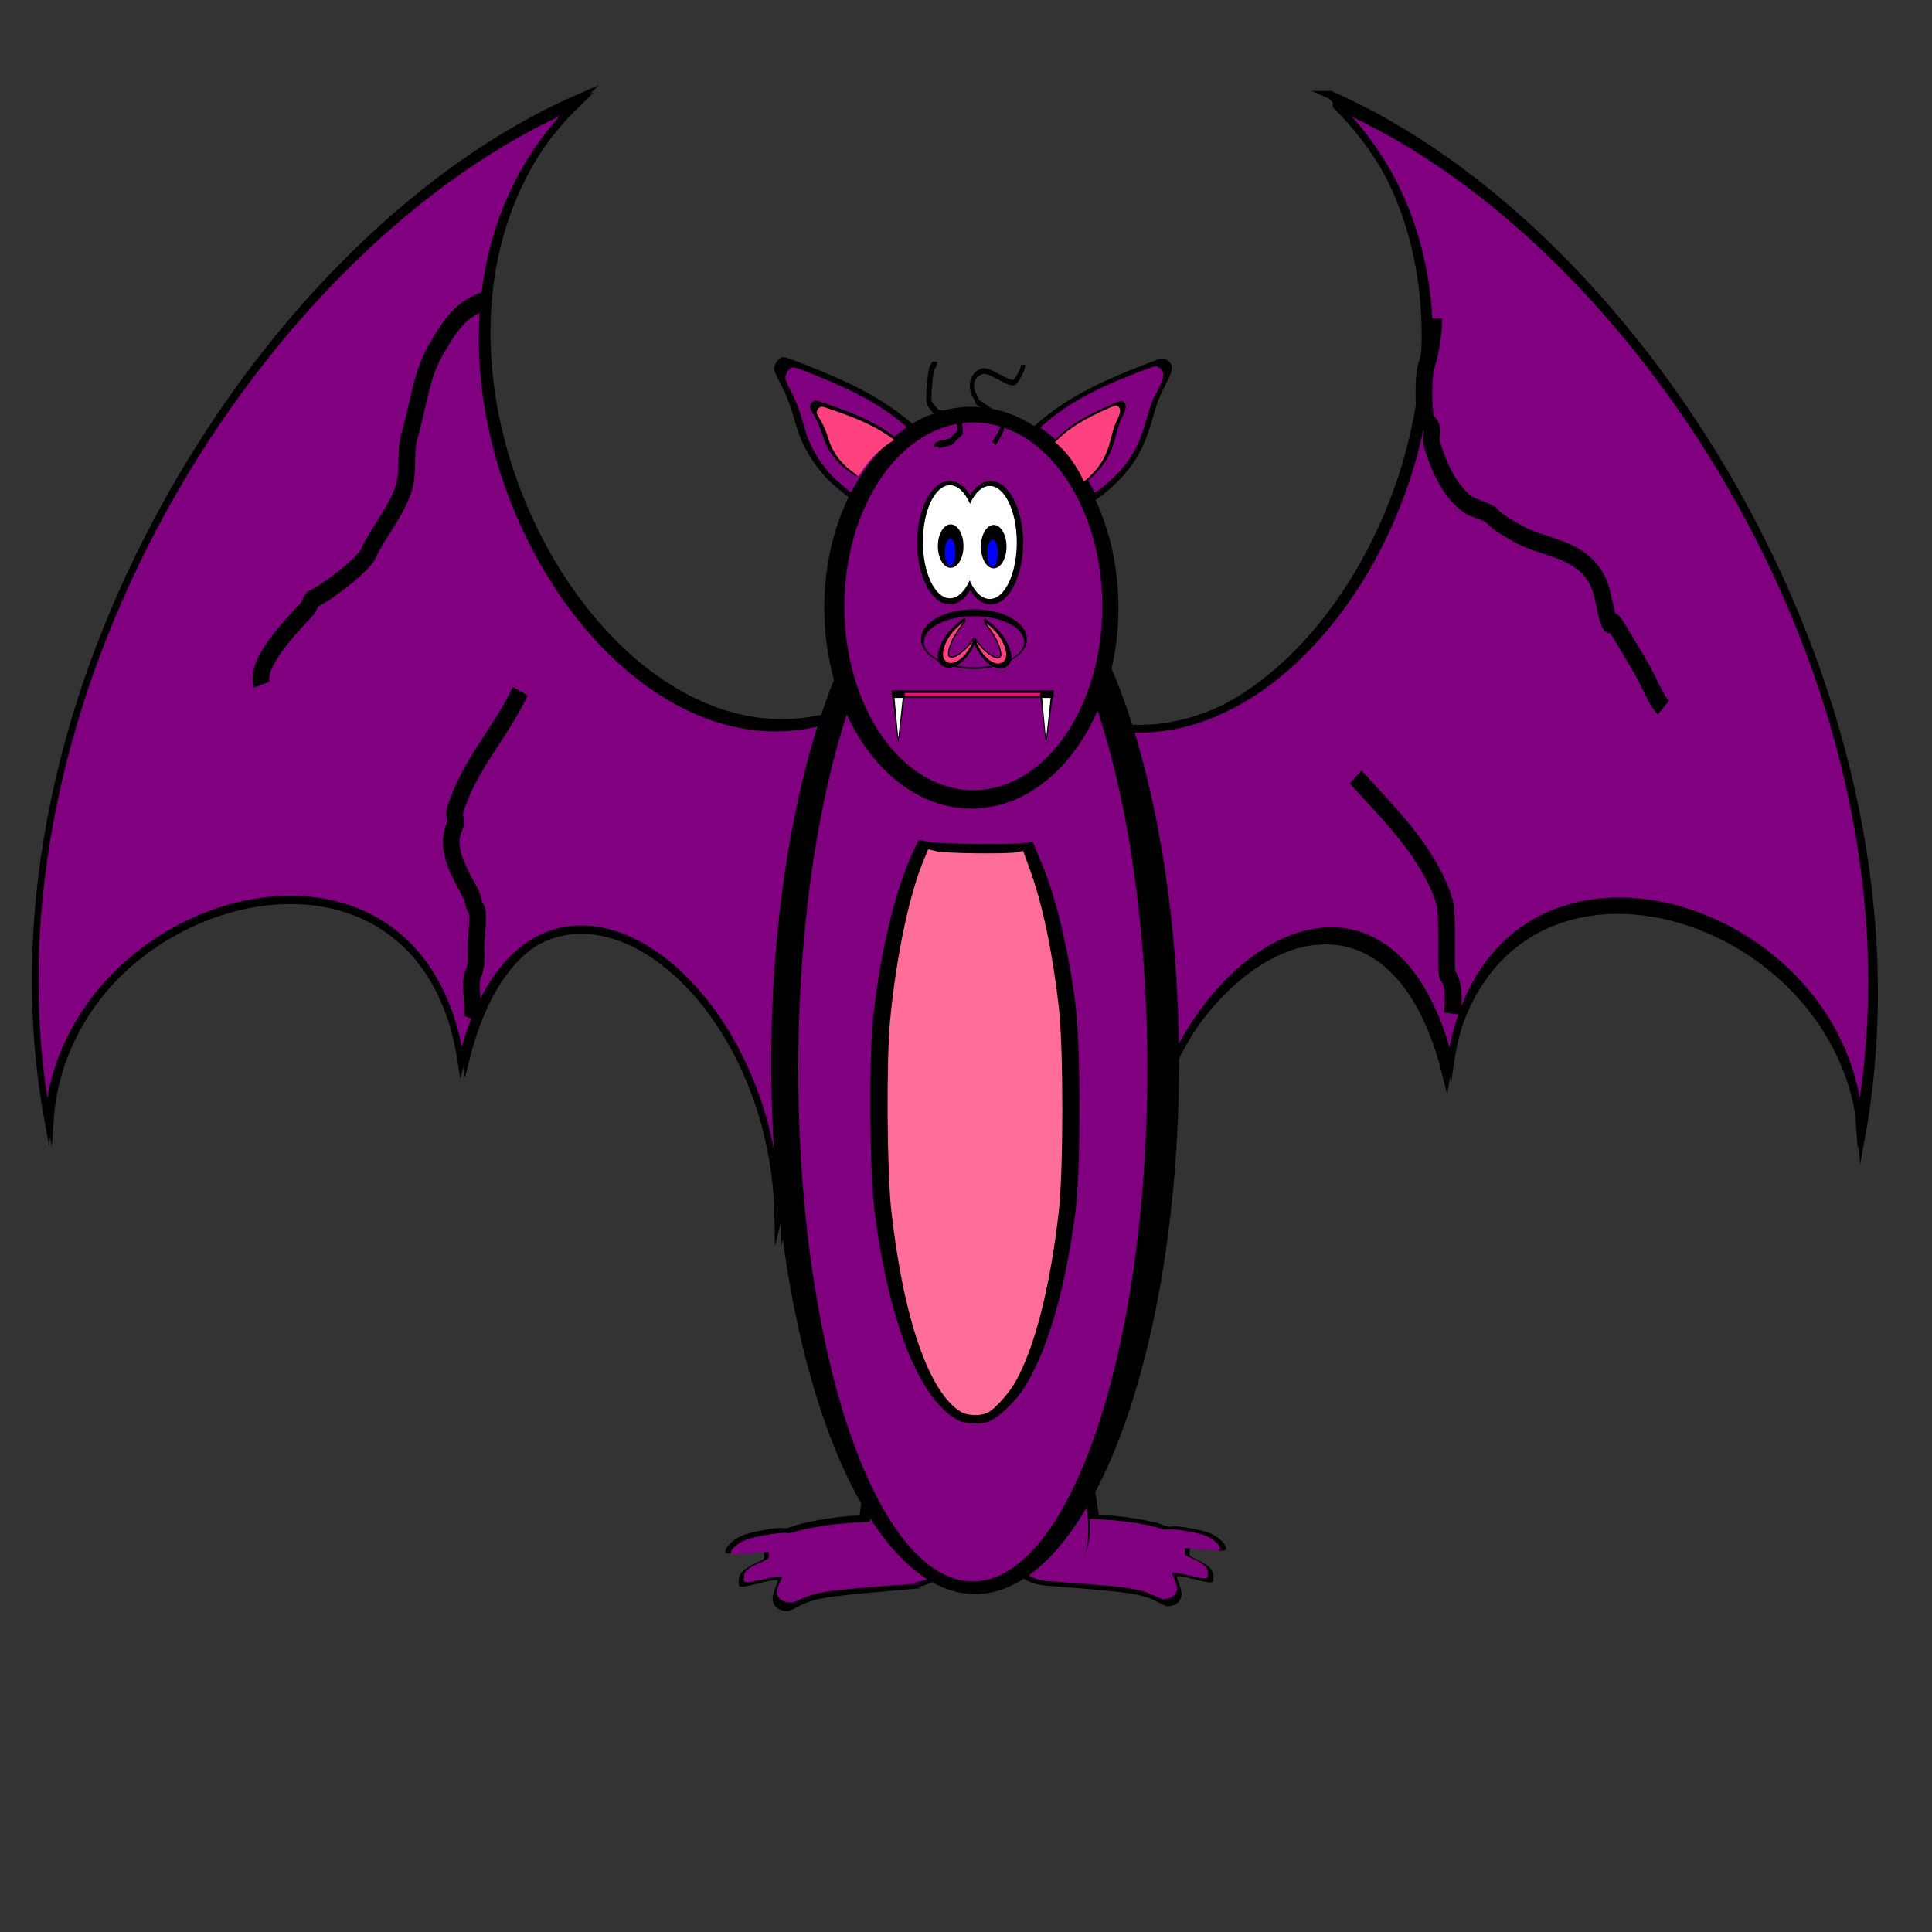 <?xml version="1.0" encoding="UTF-8" standalone="no"?>
<!-- Created with Inkscape (http://www.inkscape.org/) -->

<svg
   width="32mm"
   height="32mm"
   viewBox="0 0 32 32"
   version="1.1"
   id="svg5"
   xml:space="preserve"
   inkscape:version="1.2.2 (b0a8486541, 2022-12-01)"
   sodipodi:docname="Bat.svg"
   xmlns:inkscape="http://www.inkscape.org/namespaces/inkscape"
   xmlns:sodipodi="http://sodipodi.sourceforge.net/DTD/sodipodi-0.dtd"
   xmlns="http://www.w3.org/2000/svg"
   xmlns:svg="http://www.w3.org/2000/svg"><rect x="0" y="0" width="32" height="32" fill="#333333" stroke="none"/><sodipodi:namedview
     id="namedview7"
     pagecolor="#ffffff"
     bordercolor="#000000"
     borderopacity="0.25"
     inkscape:showpageshadow="2"
     inkscape:pageopacity="0.0"
     inkscape:pagecheckerboard="0"
     inkscape:deskcolor="#d1d1d1"
     inkscape:document-units="mm"
     showgrid="false"
     inkscape:zoom="8.516629"
     inkscape:cx="63.287951"
     inkscape:cy="55.303572"
     inkscape:window-width="1920"
     inkscape:window-height="1024"
     inkscape:window-x="0"
     inkscape:window-y="29"
     inkscape:window-maximized="1"
     inkscape:current-layer="layer9" /><defs
     id="defs2" /><g
     inkscape:groupmode="layer"
     id="layer9"
     inkscape:label="Wings"
     transform="matrix(1.045,0,0,1.151,-0.72,-1.689)"><g
       inkscape:groupmode="layer"
       id="layer2"
       inkscape:label="RightWing"><path
         style="fill:#000000;stroke:#000000;stroke-width:0.114;stroke-miterlimit:10"
         d="m 21.779,2.834 c 4.947,1.964 9.656,8.757 8.417,14.981 -0.271,-3.353 -5.942,-4.85 -6.582,-0.865 -1.045,-3.867 -5.002,-1.399 -5.046,2.328 -0.782,-2.952 -2.956,-3.428 -3.998,-0.235 0.752,-2.504 1.267,-5.203 2.492,-7.43 4.082,2.214 8.641,-5.228 4.718,-8.779 z"
         id="path1134" /><path
         style="fill:#800080;stroke:#000000;stroke-width:0.112;stroke-miterlimit:10"
         d="m 21.869,2.985 c 4.873,1.918 9.511,8.552 8.29,14.631 -0.267,-3.274 -5.853,-4.736 -6.483,-0.844 -1.03,-3.776 -4.927,-1.366 -4.97,2.274 -0.77,-2.883 -2.912,-3.347 -3.938,-0.23 0.741,-2.446 1.248,-5.081 2.454,-7.256 4.021,2.163 8.511,-5.105 4.647,-8.574 z"
         id="path1298" /><path
         style="fill:none;stroke:#000000;stroke-width:0.265px;stroke-linecap:butt;stroke-linejoin:miter;stroke-opacity:1"
         d="m 23.708,16.054 c 0.027,-0.208 0.029,-0.439 -0.075,-0.55 -0.033,-0.036 0.007,-0.894 -0.042,-1.043 -0.244,-0.734 -0.952,-1.344 -1.415,-1.812"
         id="path1310" /><path
         style="fill:none;stroke:#000000;stroke-width:0.265px;stroke-linecap:butt;stroke-linejoin:miter;stroke-opacity:1"
         d="m 23.414,6.051 c -0.003,0.234 -0.046,0.475 -0.122,0.7 -0.047,0.141 -0.044,0.613 0,0.744 0.017,0.05 0.071,0.082 0.088,0.132 0.022,0.066 -0.022,0.153 0,0.219 0.105,0.312 0.269,0.677 0.571,0.878 0.103,0.069 0.314,0.096 0.393,0.175 0.089,0.089 0.291,0.193 0.432,0.262 0.345,0.172 0.802,0.187 1.098,0.483 0.233,0.233 0.213,0.467 0.307,0.745 0.046,0.136 0.029,-0.015 0.087,0.043 0.038,0.038 0.431,0.646 0.438,0.657 0.106,0.159 0.225,0.452 0.348,0.562"
         id="path1318" /></g><g
       inkscape:label="LeftWing"
       inkscape:groupmode="layer"
       id="layer1"><path
         style="fill:#000000;stroke:#000000;stroke-width:0.113;stroke-miterlimit:10"
         d="M 9.907,2.86 C 4.957,4.788 0.245,11.454 1.485,17.563 1.756,14.272 7.431,12.803 8.071,16.714 9.117,12.919 13.076,15.341 13.12,19 13.903,16.102 16.078,15.636 17.12,18.769 16.367,16.31 15.852,13.662 14.627,11.476 10.543,13.649 5.981,6.345 9.907,2.86 Z"
         id="path1121" /><path
         style="fill:#800080;stroke:#000000;stroke-width:3;stroke-miterlimit:10"
         d="M 246.515,4.307 C 105.848,52.252 -28.038,218.043 7.208,369.967 14.906,288.131 176.155,251.597 194.345,348.861 224.066,254.479 336.579,314.712 337.827,405.695 360.065,333.633 421.875,322.033 451.5,399.949 430.106,338.819 415.476,272.953 380.653,218.589 264.586,272.637 134.958,90.992 246.515,4.307 Z"
         id="path1300"
         transform="matrix(0.035,0,0,0.04,1.195,2.795)" /><path
         style="fill:none;stroke:#000000;stroke-width:0.265px;stroke-linecap:butt;stroke-linejoin:miter;stroke-opacity:1"
         d="m 8.166,16.132 c 0.059,-0.153 -0.057,-0.493 0.025,-0.656 0.064,-0.127 0.043,-0.266 0.043,-0.42 0,-0.098 0.06,-0.457 0,-0.517 -0.051,-0.051 -0.027,-0.102 -0.07,-0.183 -0.16,-0.297 -0.444,-0.65 -0.264,-1.008 0.028,-0.055 -0.02,-0.153 0,-0.212 0.222,-0.662 0.724,-1.12 1.035,-1.722"
         id="path1322" /><path
         style="fill:none;stroke:#000000;stroke-width:0.265px;stroke-linecap:butt;stroke-linejoin:miter;stroke-opacity:1"
         d="M 8.41,5.783 C 8.001,5.913 7.857,6.104 7.619,6.467 7.354,6.871 7.328,7.29 7.18,7.735 7.106,7.959 7.168,8.254 7.093,8.48 6.977,8.826 6.684,9.121 6.526,9.436 6.44,9.609 5.811,10.029 5.66,10.082 c -0.052,0.018 -0.059,0.103 -0.088,0.132 -0.229,0.229 -0.849,0.787 -0.734,1.106"
         id="path1324" /></g></g><g
     inkscape:groupmode="layer"
     id="layer7"
     inkscape:label="Legs"
     transform="matrix(0.842,0,0,2.002,1.68,-33.879)"><path
       style="fill:#000000;fill-opacity:1;stroke-width:0.007;stroke-dasharray:none"
       d="m 15.509,30.045 c -0.279,-0.033 -0.493,-0.122 -0.583,-0.243 -0.092,-0.124 -0.045,-0.348 0.151,-0.72 0.45,-0.854 0.546,-1.246 0.525,-2.133 l -0.014,-0.59 0.238,0.132 c 0.245,0.136 0.532,0.264 0.75,0.336 l 0.124,0.041 2.8e-5,0.312 c 1.6e-5,0.193 0.02,0.378 0.051,0.483 0.08,0.266 0.139,0.644 0.183,1.161 0.058,0.683 -0.007,0.902 -0.32,1.075 -0.21,0.116 -0.408,0.158 -0.741,0.156 -0.155,-7.85e-4 -0.318,-0.006 -0.364,-0.011 z"
       id="path2455" /><path
       style="fill:#000000;fill-opacity:1;stroke-width:0.007;stroke-dasharray:none"
       d="m 19.02,30.029 c 0.279,-0.033 0.493,-0.122 0.583,-0.243 0.092,-0.124 0.045,-0.348 -0.151,-0.72 -0.45,-0.854 -0.546,-1.246 -0.525,-2.133 l 0.014,-0.59 -0.238,0.132 c -0.245,0.136 -0.532,0.264 -0.75,0.336 l -0.124,0.041 -2.8e-5,0.312 c -1.6e-5,0.193 -0.02,0.378 -0.051,0.483 -0.08,0.266 -0.139,0.644 -0.183,1.161 -0.058,0.683 0.007,0.902 0.32,1.075 0.21,0.116 0.408,0.158 0.741,0.156 0.155,-7.85e-4 0.318,-0.006 0.364,-0.011 z"
       id="path2463" /><path
       style="fill:#000000;fill-opacity:1;stroke-width:0;stroke-dasharray:none"
       d="m 13.383,30.245 c -0.1,-0.01 -0.174,-0.049 -0.181,-0.092 -0.002,-0.017 0.021,-0.057 0.051,-0.09 0.031,-0.032 0.055,-0.062 0.055,-0.066 -0.002,-0.011 -0.162,-3.55e-4 -0.391,0.026 -0.117,0.014 -0.25,0.025 -0.295,0.026 -0.081,10e-4 -0.083,1.67e-4 -0.086,-0.044 -0.004,-0.06 0.089,-0.102 0.33,-0.149 0.176,-0.034 0.177,-0.035 0.172,-0.07 l -0.006,-0.036 -0.373,0.015 c -0.352,0.014 -0.374,0.014 -0.384,-0.003 -0.018,-0.032 0.146,-0.102 0.31,-0.132 0.176,-0.033 0.698,-0.074 0.82,-0.065 0.059,0.004 0.11,3.57e-4 0.21,-0.017 0.191,-0.032 0.755,-0.073 1.149,-0.084 l 0.334,-0.009 -0.002,0.1 c -0.005,0.272 0.279,0.43 0.882,0.492 l 0.148,0.015 -0.629,0.023 c -1.293,0.047 -1.495,0.062 -1.828,0.137 -0.152,0.034 -0.17,0.035 -0.287,0.023 z"
       id="path2527" /><path
       style="fill:#000000;fill-opacity:1;stroke-width:0;stroke-dasharray:none"
       d="m 21.078,30.204 c 0.094,-0.01 0.164,-0.047 0.17,-0.089 0.002,-0.016 -0.019,-0.055 -0.047,-0.086 -0.028,-0.031 -0.051,-0.059 -0.051,-0.063 0.002,-0.011 0.152,-8.35e-4 0.366,0.024 0.109,0.013 0.234,0.024 0.277,0.024 0.076,7.54e-4 0.078,-9.3e-5 0.081,-0.043 0.004,-0.057 -0.082,-0.097 -0.307,-0.142 -0.165,-0.033 -0.166,-0.033 -0.16,-0.067 l 0.006,-0.034 0.35,0.014 c 0.33,0.013 0.351,0.013 0.36,-0.004 0.017,-0.031 -0.136,-0.097 -0.29,-0.126 -0.164,-0.031 -0.654,-0.069 -0.768,-0.06 -0.055,0.004 -0.103,6.76e-4 -0.197,-0.015 -0.178,-0.03 -0.707,-0.068 -1.077,-0.077 l -0.313,-0.008 7.59e-4,0.096 c 0.002,0.261 -0.266,0.414 -0.833,0.475 l -0.139,0.015 0.59,0.02 c 1.212,0.041 1.401,0.055 1.714,0.125 0.142,0.032 0.159,0.033 0.269,0.021 z"
       id="path2533" /><path
       style="fill:#800080;fill-opacity:1;stroke-width:0;stroke-dasharray:none"
       d="m 13.461,30.175 c -0.097,-0.009 -0.169,-0.041 -0.175,-0.077 -0.002,-0.014 0.02,-0.048 0.05,-0.075 0.03,-0.027 0.054,-0.052 0.053,-0.055 -0.002,-0.009 -0.157,-2.99e-4 -0.38,0.022 -0.113,0.011 -0.243,0.021 -0.287,0.022 -0.079,8.76e-4 -0.081,1.41e-4 -0.083,-0.037 -0.004,-0.05 0.086,-0.085 0.32,-0.125 0.171,-0.029 0.172,-0.029 0.167,-0.059 l -0.005,-0.03 -0.363,0.013 c -0.342,0.012 -0.363,0.012 -0.373,-0.003 -0.018,-0.027 0.141,-0.085 0.301,-0.111 0.171,-0.027 0.678,-0.062 0.796,-0.055 0.057,0.004 0.106,3e-4 0.204,-0.014 0.185,-0.027 0.733,-0.062 1.116,-0.071 l 0.325,-0.008 -0.002,0.084 c -0.005,0.229 0.271,0.361 0.857,0.413 l 0.144,0.013 -0.611,0.019 c -1.256,0.04 -1.452,0.052 -1.776,0.115 -0.147,0.028 -0.165,0.03 -0.278,0.019 z"
       id="path2535" /><path
       style="fill:#800080;fill-opacity:1;stroke-width:0;stroke-dasharray:none"
       d="m 20.994,30.146 c 0.091,-0.009 0.159,-0.041 0.165,-0.078 0.002,-0.014 -0.018,-0.048 -0.046,-0.075 -0.027,-0.027 -0.05,-0.052 -0.049,-0.055 0.002,-0.009 0.147,-7.3e-4 0.354,0.021 0.106,0.011 0.226,0.021 0.268,0.021 0.074,6.59e-4 0.075,-8.1e-5 0.078,-0.038 0.004,-0.05 -0.08,-0.085 -0.297,-0.124 -0.159,-0.028 -0.16,-0.029 -0.155,-0.058 l 0.005,-0.03 0.338,0.012 c 0.319,0.011 0.339,0.011 0.348,-0.004 0.017,-0.027 -0.131,-0.085 -0.28,-0.11 -0.159,-0.027 -0.632,-0.06 -0.743,-0.052 -0.053,0.004 -0.099,5.91e-4 -0.191,-0.013 -0.173,-0.026 -0.684,-0.059 -1.042,-0.068 l -0.303,-0.007 7.34e-4,0.084 c 0.002,0.228 -0.257,0.362 -0.806,0.415 l -0.134,0.013 0.57,0.018 c 1.172,0.036 1.356,0.048 1.657,0.11 0.137,0.028 0.154,0.029 0.26,0.019 z"
       id="path2537" /><path
       style="fill:#800080;fill-opacity:1;stroke-width:0.006;stroke-dasharray:none"
       d="m 15.628,30.003 c -0.23,-0.033 -0.406,-0.122 -0.48,-0.244 -0.076,-0.124 -0.037,-0.349 0.124,-0.724 0.37,-0.859 0.449,-1.253 0.432,-2.145 l -0.012,-0.593 0.196,0.132 c 0.202,0.136 0.438,0.266 0.617,0.338 l 0.102,0.041 2.2e-5,0.314 c 1.4e-5,0.194 0.016,0.38 0.042,0.486 0.066,0.268 0.115,0.647 0.151,1.167 0.048,0.687 -0.006,0.907 -0.264,1.081 -0.173,0.117 -0.336,0.159 -0.61,0.157 -0.127,-7.9e-4 -0.262,-0.006 -0.299,-0.011 z"
       id="path2746" /><path
       style="fill:#800080;fill-opacity:1;stroke-width:0.006;stroke-dasharray:none"
       d="m 18.904,29.987 c 0.226,-0.033 0.399,-0.123 0.471,-0.245 0.074,-0.125 0.036,-0.35 -0.122,-0.726 -0.364,-0.861 -0.441,-1.256 -0.424,-2.15 l 0.011,-0.595 -0.192,0.133 c -0.198,0.137 -0.43,0.266 -0.606,0.339 l -0.1,0.041 -2.3e-5,0.315 c -1.3e-5,0.194 -0.016,0.381 -0.041,0.487 -0.064,0.268 -0.113,0.649 -0.148,1.17 -0.047,0.689 0.006,0.91 0.259,1.084 0.17,0.117 0.33,0.159 0.599,0.158 0.125,-7.92e-4 0.257,-0.006 0.294,-0.011 z"
       id="path3093" /></g><g
     inkscape:groupmode="layer"
     id="layer3"
     inkscape:label="Body"><ellipse
       style="fill:#000000;stroke-width:5.031"
       id="ellipse1295"
       cx="16.151"
       cy="17.608"
       rx="3.377"
       ry="8.795" /><ellipse
       style="fill:#800080;stroke-width:4.572"
       id="path1293"
       cx="16.113"
       cy="17.707"
       rx="2.891"
       ry="8.486" /></g><g
     inkscape:groupmode="layer"
     id="layer4"
     inkscape:label="Head"
     transform="matrix(1,0,0,1.347,0.325,2.799)"><path
       style="fill:#000000;stroke-width:0.004;stroke-dasharray:none"
       d="M 17.732,3.977 C 17.518,3.689 17.191,3.398 16.895,3.233 l -0.107,-0.06 0.1,-0.064 c 0.427,-0.271 0.923,-0.471 1.781,-0.715 0.245,-0.07 0.265,-0.074 0.31,-0.057 0.135,0.051 0.136,0.131 0.005,0.311 C 18.871,2.806 18.857,2.832 18.756,3.092 18.64,3.392 18.507,3.581 18.282,3.768 18.17,3.862 17.988,3.984 17.879,4.04 l -0.073,0.037 z"
       id="path1804" /><ellipse
       style="fill:#000000;stroke-width:5"
       id="ellipse1305"
       cx="15.764"
       cy="5.395"
       rx="2.436"
       ry="2.47" /><ellipse
       style="fill:#800080;stroke-width:4.48"
       id="path1303"
       cx="15.797"
       cy="5.378"
       rx="2.136"
       ry="2.261" /><path
       style="fill:#800080;stroke-width:0.014;stroke-dasharray:none"
       d="M 68.186,30.455 C 67.47,29.147 66.372,27.826 65.381,27.081 L 65.022,26.811 65.358,26.521 c 1.431,-1.232 3.095,-2.136 5.971,-3.246 0.82,-0.316 0.89,-0.334 1.039,-0.257 0.451,0.233 0.456,0.594 0.018,1.409 -0.382,0.713 -0.428,0.831 -0.765,2.009 -0.392,1.365 -0.835,2.22 -1.59,3.07 -0.377,0.425 -0.987,0.981 -1.352,1.233 l -0.245,0.169 z"
       id="path1800"
       transform="matrix(0.265,0,0,0.196,-0.325,-2.077)" /><path
       style="fill:#000000;stroke-width:0.004;stroke-dasharray:none"
       d="M 13.579,3.946 C 13.398,3.835 13.329,3.782 13.181,3.635 13.054,3.51 12.936,3.337 12.874,3.184 12.85,3.124 12.804,3.013 12.774,2.938 12.743,2.862 12.673,2.739 12.615,2.66 12.559,2.581 12.508,2.501 12.501,2.481 c -0.022,-0.068 0.069,-0.169 0.153,-0.168 0.063,4.636e-4 0.735,0.201 1.07,0.319 0.405,0.143 0.734,0.296 1.025,0.477 l 0.048,0.03 -0.113,0.061 c -0.325,0.176 -0.631,0.437 -0.87,0.743 l -0.076,0.098 z"
       id="path1924" /><path
       style="fill:#800080;stroke-width:0.003;stroke-dasharray:none"
       d="M 13.63,3.892 C 13.471,3.793 13.411,3.746 13.281,3.616 13.17,3.504 13.066,3.35 13.013,3.214 c -0.021,-0.054 -0.061,-0.152 -0.088,-0.219 -0.027,-0.068 -0.088,-0.177 -0.139,-0.248 -0.049,-0.07 -0.094,-0.141 -0.1,-0.158 -0.02,-0.061 0.06,-0.15 0.134,-0.15 0.055,4.124e-4 0.643,0.179 0.936,0.284 0.354,0.127 0.642,0.263 0.897,0.424 l 0.042,0.027 -0.099,0.055 c -0.285,0.156 -0.553,0.389 -0.761,0.661 l -0.067,0.087 z"
       id="path1802" /><path
       style="fill:#000000;stroke-width:0.002;stroke-dasharray:none"
       d="m 17.631,3.787 c -0.109,-0.164 -0.277,-0.329 -0.428,-0.422 l -0.055,-0.034 0.051,-0.036 c 0.219,-0.154 0.473,-0.267 0.912,-0.406 0.125,-0.04 0.136,-0.042 0.159,-0.032 0.069,0.029 0.07,0.074 0.003,0.176 -0.058,0.089 -0.065,0.104 -0.117,0.252 -0.06,0.171 -0.127,0.278 -0.243,0.384 -0.058,0.053 -0.151,0.123 -0.207,0.154 l -0.037,0.021 z"
       id="path1807" /><path
       style="fill:#ff417f;stroke-width:0.002;stroke-dasharray:none"
       d="M 17.593,3.79 C 17.492,3.636 17.338,3.48 17.199,3.392 l -0.051,-0.032 0.047,-0.034 c 0.201,-0.145 0.435,-0.252 0.839,-0.383 0.115,-0.037 0.125,-0.039 0.146,-0.03 0.063,0.028 0.064,0.07 0.003,0.166 -0.054,0.084 -0.06,0.098 -0.108,0.237 -0.055,0.161 -0.117,0.262 -0.223,0.362 -0.053,0.05 -0.139,0.116 -0.19,0.145 l -0.034,0.02 z"
       id="path1928" /><path
       style="fill:#000000;fill-opacity:1;stroke-width:0.002;stroke-dasharray:none"
       d="M 13.747,3.726 C 13.637,3.666 13.595,3.638 13.505,3.559 13.428,3.492 13.356,3.398 13.318,3.316 13.303,3.284 13.276,3.224 13.257,3.184 13.238,3.143 13.196,3.077 13.161,3.034 13.127,2.992 13.095,2.949 13.092,2.938 c -0.014,-0.037 0.042,-0.091 0.093,-0.091 0.038,2.495e-4 0.447,0.108 0.651,0.172 0.246,0.077 0.446,0.159 0.623,0.257 l 0.029,0.016 -0.069,0.033 c -0.198,0.095 -0.384,0.235 -0.529,0.4 l -0.046,0.053 z"
       id="path1930" /><path
       style="fill:#ff417f;fill-opacity:1;stroke-width:0.002;stroke-dasharray:none"
       d="m 13.807,3.73 c -0.101,-0.055 -0.14,-0.081 -0.223,-0.153 -0.071,-0.062 -0.137,-0.148 -0.171,-0.223 -0.014,-0.03 -0.039,-0.085 -0.056,-0.122 -0.017,-0.038 -0.056,-0.098 -0.089,-0.138 -0.032,-0.039 -0.06,-0.078 -0.064,-0.088 -0.012,-0.034 0.038,-0.083 0.085,-0.083 0.035,2.289e-4 0.411,0.099 0.598,0.158 0.226,0.071 0.41,0.146 0.573,0.236 l 0.027,0.015 -0.063,0.03 c -0.182,0.087 -0.353,0.216 -0.486,0.367 l -0.043,0.048 z"
       id="path2346" /><path
       style="fill:none;stroke:#000000;stroke-width:0.086;stroke-linecap:butt;stroke-linejoin:miter;stroke-dasharray:none;stroke-opacity:1"
       d="m 15.184,3.416 c -2.91e-4,-0.041 0.224,-0.04 0.26,-0.075 0.045,-0.044 0.084,-0.062 0.132,-0.098 0.008,-0.006 0,-0.053 0,-0.063 0,-0.165 -0.364,-0.167 -0.377,-0.178 -0.033,-0.03 -0.108,-0.087 -0.132,-0.13 -0.024,-0.045 0.018,-0.385 0.044,-0.422 0.018,-0.025 0.044,-0.047 0.044,-0.081"
       id="path4009" /><path
       style="fill:none;stroke:#000000;stroke-width:0.069;stroke-linecap:butt;stroke-linejoin:miter;stroke-opacity:1;stroke-dasharray:none"
       d="m 16.136,3.375 c 0.035,-0.037 0.202,-0.213 0.128,-0.275 -0.077,-0.066 -0.287,-0.189 -0.384,-0.225 -0.028,-0.01 -0.027,-0.046 -0.044,-0.064 -0.108,-0.12 -0.081,-0.277 0.108,-0.324 0.13,-0.032 0.478,0.2 0.55,0.125 0.046,-0.048 0.126,-0.139 0.126,-0.203"
       id="path4014" /></g><g
     inkscape:groupmode="layer"
     id="layer5"
     inkscape:label="Face"
     transform="translate(0.464,-0.139)"><ellipse
       style="fill:#000000;stroke-width:5.721"
       id="path1385"
       cx="15.265"
       cy="9.128"
       rx="0.538"
       ry="1.022" /><ellipse
       style="fill:#000000;stroke-width:5.721"
       id="ellipse1402"
       cx="15.945"
       cy="9.128"
       rx="0.538"
       ry="1.022" /><ellipse
       style="fill:#ffffff;stroke-width:5"
       id="ellipse1400"
       cx="15.929"
       cy="9.124"
       rx="0.448"
       ry="0.936" /><ellipse
       style="fill:#ffffff;stroke-width:5"
       id="ellipse1405"
       cx="15.27"
       cy="9.112"
       rx="0.448"
       ry="0.936" /><ellipse
       style="fill:#000000;stroke-width:5"
       id="path1409"
       cx="15.282"
       cy="9.184"
       rx="0.212"
       ry="0.36" /><ellipse
       style="fill:#000000;stroke-width:5"
       id="ellipse1411"
       cx="15.995"
       cy="9.193"
       rx="0.212"
       ry="0.36" /><ellipse
       style="fill:#0000ff;stroke-width:5"
       id="path1413"
       cx="15.274"
       cy="9.285"
       rx="0.086"
       ry="0.227" /><ellipse
       style="fill:#0000ff;stroke-width:5"
       id="ellipse1415"
       cx="15.976"
       cy="9.303"
       rx="0.086"
       ry="0.227" /><ellipse
       style="fill:#000000;fill-opacity:1;stroke-width:0.008;stroke-dasharray:none"
       id="path3267"
       cx="15.668"
       cy="10.725"
       rx="0.877"
       ry="0.494" /><ellipse
       style="fill:#800080;fill-opacity:1;stroke-width:0.007;stroke-dasharray:none"
       id="ellipse3342"
       cx="15.669"
       cy="10.769"
       rx="0.829"
       ry="0.423" /><path
       style="fill:#000000;fill-opacity:1;stroke:#000000;stroke-width:0.024;stroke-linecap:round;stroke-linejoin:round;stroke-miterlimit:10"
       d="m 15.405,11.009 c -0.044,0.028 -0.092,0.056 -0.138,0.058 -0.024,-3.56e-4 -0.051,-0.006 -0.061,-0.028 -0.023,-0.066 0.04,-0.222 0.079,-0.298 0.06,-0.114 0.144,-0.223 0.23,-0.342 l -0.007,-0.01 c -0.112,0.082 -0.218,0.175 -0.3,0.292 -0.072,0.109 -0.16,0.276 -0.111,0.411 0.031,0.073 0.113,0.104 0.183,0.093 0.193,-0.039 0.354,-0.266 0.412,-0.455 l -0.011,-0.004 c -0.083,0.12 -0.175,0.213 -0.277,0.282 z"
       id="path3339" /><path
       style="fill:#ff417f;fill-opacity:1;stroke:#000000;stroke-width:0.021;stroke-linecap:round;stroke-linejoin:round;stroke-miterlimit:10"
       d="m 15.423,10.971 c -0.038,0.025 -0.08,0.05 -0.12,0.052 -0.021,-3.21e-4 -0.044,-0.005 -0.053,-0.025 -0.02,-0.06 0.035,-0.2 0.069,-0.269 0.052,-0.103 0.125,-0.2 0.2,-0.308 l -0.006,-0.009 c -0.097,0.073 -0.19,0.158 -0.26,0.263 -0.062,0.098 -0.139,0.249 -0.096,0.37 0.027,0.065 0.098,0.093 0.159,0.084 0.167,-0.035 0.308,-0.24 0.358,-0.409 l -0.01,-0.004 c -0.072,0.108 -0.152,0.192 -0.241,0.254 z"
       id="path3242" /><path
       style="fill:#000000;fill-opacity:1;stroke:#000000;stroke-width:0.024;stroke-linecap:round;stroke-linejoin:round;stroke-miterlimit:10"
       d="m 15.952,11.02 c 0.044,0.028 0.092,0.056 0.138,0.058 0.024,-3.56e-4 0.051,-0.006 0.061,-0.028 0.023,-0.066 -0.04,-0.222 -0.079,-0.298 -0.06,-0.114 -0.144,-0.223 -0.23,-0.342 l 0.007,-0.01 c 0.112,0.082 0.218,0.175 0.3,0.292 0.072,0.109 0.16,0.276 0.111,0.411 -0.031,0.073 -0.113,0.104 -0.183,0.093 -0.193,-0.039 -0.354,-0.266 -0.412,-0.455 l 0.011,-0.004 c 0.083,0.12 0.175,0.213 0.277,0.282 z"
       id="path3759" /><path
       style="fill:#ff417f;fill-opacity:1;stroke:#000000;stroke-width:0.021;stroke-linecap:round;stroke-linejoin:round;stroke-miterlimit:10"
       d="m 15.934,10.981 c 0.038,0.025 0.08,0.05 0.12,0.052 0.021,-3.21e-4 0.044,-0.005 0.053,-0.025 0.02,-0.06 -0.035,-0.2 -0.069,-0.269 -0.052,-0.103 -0.125,-0.2 -0.2,-0.308 l 0.006,-0.009 c 0.097,0.073 0.19,0.158 0.26,0.263 0.062,0.098 0.139,0.249 0.096,0.37 -0.027,0.065 -0.098,0.093 -0.159,0.084 -0.167,-0.035 -0.308,-0.24 -0.358,-0.409 l 0.01,-0.004 c 0.072,0.108 0.152,0.192 0.241,0.254 z"
       id="path3761" /><path
       style="fill:#000000;fill-opacity:1;stroke-width:0;stroke-dasharray:none"
       d="m 14.359,12.02 -0.05,-0.432 0.057,-0.006 c 0.031,-0.003 0.081,-0.003 0.111,0 l 0.054,0.006 -0.058,0.432 c -0.032,0.238 -0.06,0.432 -0.061,0.432 -0.002,8.5e-5 -0.025,-0.194 -0.053,-0.432 z"
       id="path3995" /><path
       style="fill:#000000;fill-opacity:1;stroke-width:0;stroke-dasharray:none"
       d="m 16.81,12.037 -0.05,-0.432 0.057,-0.006 c 0.031,-0.003 0.081,-0.003 0.111,0 l 0.054,0.006 -0.058,0.432 c -0.032,0.238 -0.06,0.432 -0.061,0.432 -0.002,8.5e-5 -0.025,-0.194 -0.053,-0.432 z"
       id="path3998" /><path
       style="fill:#ffffff;fill-opacity:1;stroke-width:0;stroke-dasharray:none"
       d="m 14.378,11.977 -0.035,-0.382 0.04,-0.005 c 0.022,-0.003 0.057,-0.003 0.078,0 l 0.038,0.005 -0.041,0.382 c -0.023,0.21 -0.042,0.382 -0.043,0.382 -10e-4,7.5e-5 -0.018,-0.172 -0.037,-0.382 z"
       id="path4003" /><path
       style="fill:#ffffff;fill-opacity:1;stroke-width:0;stroke-dasharray:none"
       d="m 16.825,12 -0.035,-0.382 0.04,-0.005 c 0.022,-0.003 0.057,-0.003 0.078,0 l 0.038,0.005 -0.041,0.382 c -0.023,0.21 -0.042,0.382 -0.043,0.382 -0.001,7.5e-5 -0.018,-0.172 -0.037,-0.382 z"
       id="path4006" /><rect
       style="fill:#000000;fill-opacity:1;stroke-width:0.005;stroke-dasharray:none"
       id="rect3815"
       width="2.683"
       height="0.124"
       x="14.306"
       y="11.575" /><rect
       style="fill:#ff007e;fill-opacity:1;stroke-width:0.003;stroke-dasharray:none"
       id="rect4001"
       width="2.245"
       height="0.052"
       x="14.52"
       y="11.617" /></g><g
     inkscape:groupmode="layer"
     id="layer8"
     inkscape:label="Belly"
     style="fill:#000000"
     transform="translate(0.104,-0.32)"><path
       style="fill:#000000;fill-opacity:1;stroke-width:0.01;stroke-dasharray:none"
       d="m 15.763,23.841 c -0.635,-0.333 -1.147,-1.618 -1.382,-3.466 -0.084,-0.662 -0.096,-2.565 -0.02,-3.237 0.126,-1.11 0.384,-2.153 0.683,-2.76 l 0.073,-0.148 0.156,0.034 c 0.174,0.038 1.432,0.051 1.61,0.016 l 0.114,-0.022 0.133,0.311 c 0.246,0.573 0.451,1.413 0.576,2.356 0.094,0.707 0.094,2.778 -2.45e-4,3.494 -0.168,1.281 -0.474,2.319 -0.857,2.905 -0.133,0.204 -0.406,0.466 -0.553,0.532 -0.142,0.063 -0.4,0.056 -0.535,-0.014 z"
       id="path4237" /><path
       style="fill:#ff6e98;fill-opacity:1;stroke-width:0.009;stroke-dasharray:none"
       d="m 15.809,23.704 c -0.53,-0.323 -0.957,-1.568 -1.153,-3.36 -0.07,-0.641 -0.08,-2.486 -0.016,-3.138 0.105,-1.076 0.32,-2.087 0.57,-2.676 l 0.061,-0.144 0.13,0.033 c 0.145,0.037 1.195,0.049 1.344,0.016 l 0.096,-0.021 0.111,0.301 c 0.205,0.556 0.377,1.369 0.481,2.284 0.078,0.686 0.078,2.693 -2.05e-4,3.387 -0.14,1.242 -0.396,2.248 -0.715,2.816 -0.111,0.198 -0.339,0.452 -0.461,0.515 -0.119,0.061 -0.334,0.055 -0.446,-0.014 z"
       id="path4723" /></g></svg>
